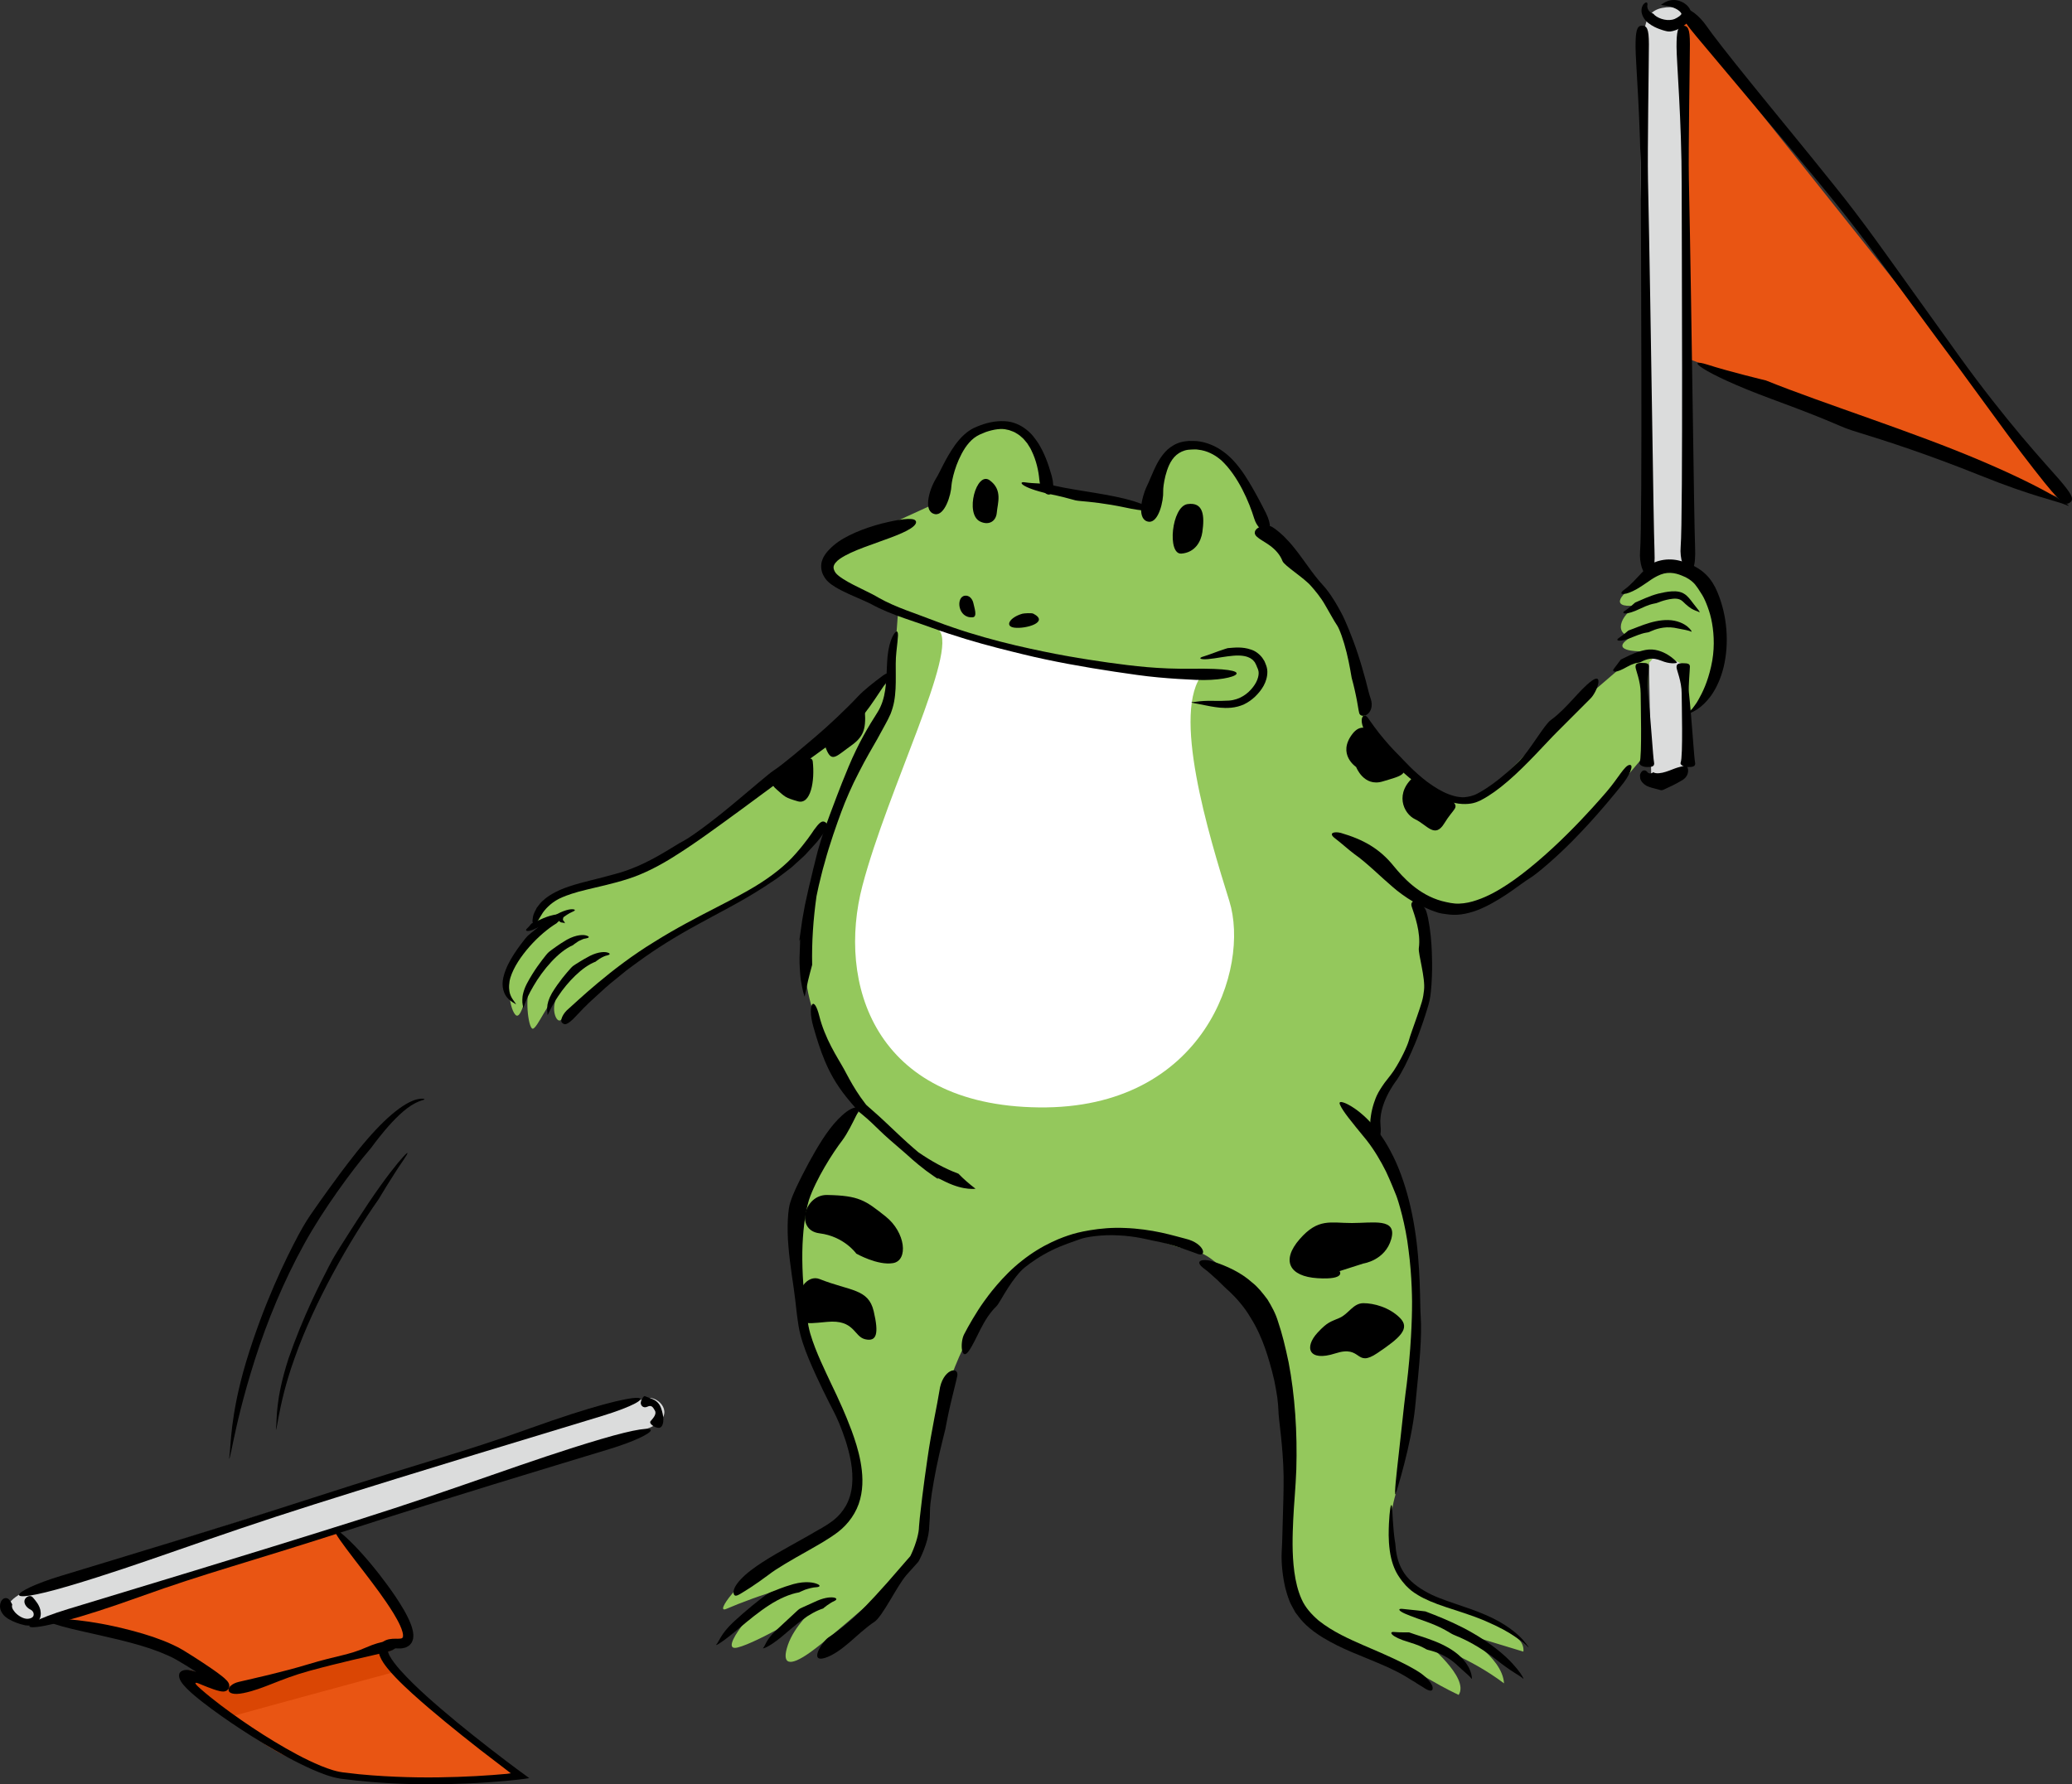 <?xml version="1.0" encoding="utf-8"?>
<!-- Generator: Adobe Illustrator 22.1.0, SVG Export Plug-In . SVG Version: 6.00 Build 0)  -->
<svg version="1.1" id="_x31_1" xmlns="http://www.w3.org/2000/svg" xmlns:xlink="http://www.w3.org/1999/xlink" x="0px" y="0px"
	 viewBox="0 0 720 620.156" style="enable-background:new 0 0 720 620.156;" xml:space="preserve">
<rect x="0" y="0" width="720" height="620.156" fill="#333333" stroke="none"/>
<style type="text/css">
	.st0{fill:#E95513;}
	.st1{fill:#DBDCDC;}
	.st2{fill:#94C85C;}
	.st3{fill:#FFFFFF;}
	.st4{fill:#DA4604;}
</style>
<g>
	<path class="st0" d="M177.557,616.369c0,0-52.81,10.795-84.61-9.568c-5.792-3.704-10.426-6.954-14.128-9.772
		c-11.289-8.659-13.765-13.363-13.697-15.34c0.023-0.932,0.613-1.273,1.136-1.136c1.863,0.523,10.244,3.795,11.016,4.091
		c-1.203-0.909-20.829-15.476-31.323-15.817c-10.834-0.364-29.347-7.181-29.347-7.181l43.498-19.749l53.469-13.454
		c10.744,9.931,25.054,27.384,26.553,35.611c0.658,3.568-0.318,5.954-1.613,7.477c-1.704,2.022-3.952,2.636-3.952,2.636
		s1.112,2.682,3.907,6.591c1.635,2.318,3.884,5.091,6.837,7.999c8.018,7.84,21.624,18.681,26.916,22.158
		C182.736,617.823,177.557,616.369,177.557,616.369z"/>
	<path class="st0" d="M582.696,123.253c1.813,0.549,136.827,51.215,136.827,51.215L584.275,4.733l-9.305,8.158L582.696,123.253z"/>
	<path class="st1" d="M580.879,2.459c-10.127,0-8.492,6.592-10.479,11.53c-1.442,3.585,0.985,136.256,2.424,208.698
		c0.063,3.161,0.124,6.208,0.182,9.124c0.448,22.308,0.763,36.983,0.763,36.983s10.42,5.771,12.496-2.674
		c2.076-8.445-1.859-256.718-1.859-256.718S589.312,2.459,580.879,2.459z"/>
	<path class="st2" d="M326.156,174.467c1.399-5.411,4.786-27.613,20.818-26.381c16.032,1.231,17.057,20.903,17.057,20.903
		l35.684,6.812c0,0,1.23-18.891,11.895-20.738s18.252,7.219,20.918,12.535c2.666,5.316,7.138,15.102,7.138,15.102
		s11.765,14.015,16.669,19.761c4.904,5.745,11.672,16.285,14.338,27.122c2.666,10.837,4.717,26.177,4.717,26.177
		s10.827,10.391,18.457,16.202s12.45,7.26,18.457,5.597c6.007-1.663,25.635-23.802,25.635-23.802l31.905-27.379
		c0,0-11.463,0.046-2.919-5.062c-7.042-1.209-2.894-9.006,3.03-11.058c-10.893,1.641-7.325-3.283-1.623-6.976
		c5.702-3.693,10.452-7.089,17.488-5.312c7.036,1.777,10.845,11.416,11.798,23.346s-9.812,25.902-10.751,26.71
		c-0.939,0.807-1.047-16.428-1.047-16.428s-4.056-2.667-7.409-3.078s-3.106-2.238-3.6-0.734c-0.494,1.504-1.836,2.623-1.836,2.623
		l-1.407,32.033l-5.328,6.302c0,0-18.394,22.104-29.176,30.508c-10.782,8.404-17.899,13.593-26.077,16.056s-18.43-3.888-18.43-3.888
		s3.582,21.519,4.009,28.243s-6.923,28.84-11.288,32.912s-8.886,17.922-7.617,21.874s26.362,23.606,7.282,124.949
		c0,0-8.963,29.203,10.412,35.238c19.375,6.035,29.285,12.739,31.896,14.745c2.611,2.005,2.108,4.675,2.108,4.675l-22.49-6.838
		c0,0,15.24,8.412,15.765,17.86c-12.065-9.097-24.83-13.158-26.229-13.752s14.459,11.652,10.464,17.776
		c-10.258-4.882-12.738-7.698-22.005-11.022c-9.268-3.324-31.211-12.958-35.147-21.869c-3.936-8.911-0.797-57.242-1.588-65.286
		c-0.791-8.044-12.872-40.448-21.585-48.544c-8.712-8.097-9.387-6.933-17.234-8.976s-34.336-15.99-60.675,13.692
		s-27.171,76.12-27.448,84.011c-0.277,7.891-10.819,18.815-10.819,18.815s-20.912,18.674-28.613,24.222
		c-7.701,5.548-10.219,4.206-7.978-2.381c2.24-6.587,8.872-12.579,8.872-12.579s-19.131,11.636-26.339,13.436
		c-7.209,1.801,6.377-15.12,14.14-19.836c-4.713,1.11-13.586,4.478-18.022,6.4c-4.436,1.922,4.656-10.284,14.389-15.831
		c9.733-5.548,17.884-9.986,24.206-15.257c6.321-5.271,8.817-13.592,7.153-18.586c-1.664-4.993-14.571-38.289-18.456-49.924
		c-3.885-11.635-2.353-34.743-2.431-41.339c-0.078-6.596,22.392-33.342,22.392-33.342s-21.891-29.098-19.961-53.99
		c1.93-24.891,7.524-44.703,7.524-44.703l-4.63,4.71c0,0-10.4,15.573-31.341,25.101c-20.941,9.528-42.155,26.231-46.68,30.403
		c-4.526,4.172-8.011,6.22-9.507,7.909s-3.49-2.796-2.041-6.658c-1.818-1.42-6.46,10.306-8.004,9.854
		c-1.544-0.452-2.749-11.455-0.64-15.073c-0.904-1.336-2.862,12.714-5.273,10.276c-2.41-2.438-4.319-15.726,2.369-23.54
		s10.587-9.797,10.587-9.797l-6.198,1.629c0,0,2.131-8.864,11.32-11.577s22.296-4.974,26.665-7.687
		c4.369-2.713,24.255-15.525,24.255-15.525s39.4-33.239,45.48-37.436c6.08-4.196,16.764-13.237,16.764-13.237l1.669-22.439
		c0,0-17.884-7.355-22.282-11.766c-4.399-4.411,4.08-11.688,9.925-14.61S326.156,174.467,326.156,174.467z"/>
	<path class="st3" d="M326.325,219.096c6.667,7.239-17.817,55.178-26.64,88.749s3.754,76.384,61.33,77.057
		s73.442-48.371,66.177-71.688c-7.264-23.317-20.335-66.116-9.119-79.173C391.275,234.04,326.325,219.096,326.325,219.096z"/>
	<path class="st1" d="M12.587,564.132c-9.66-1.429-17.716-6.808,4.008-14.213s204.878-64.202,209.054-64.07
		c4.176,0.132,9.278,6.553,0,10.418C216.371,500.132,12.587,564.132,12.587,564.132z"/>
	<path class="st4" d="M134.559,574.167c0,0,1.112,2.682,3.907,6.591c-17.694,4.772-44.224,11.976-59.647,16.272
		c-11.289-8.659-13.765-13.363-13.697-15.34c7.087,0.409,14.946,4.363,14.946,4.363s52.81-12.749,55.695-14.294
		c0.5-0.273,1.477-0.318,2.748-0.227C136.807,573.553,134.559,574.167,134.559,574.167z"/>
	<path d="M469.93,255.116c-5.374,7.055,1.316,11.474,1.316,11.474s2.635,7.009,9.221,5.016s9.889-2.461,5.317-7.328
		C481.213,259.413,475.199,248.196,469.93,255.116z"/>
	<path d="M491.777,269.561c-7.411,5.932-4.168,13.229,0,15.204c4.167,1.977,6.802,6.796,10.095,1.42
		c3.293-5.373,5.164-5.226,2.964-7.681C502.635,276.053,491.777,269.561,491.777,269.561z"/>
	<path d="M300.331,244.581l-12.936,11.021c0,0-1.827,1.542,0,5.444c1.827,3.902,3.398,1.647,8.485-1.977
		C300.966,255.444,301.001,252.149,300.331,244.581z"/>
	<path d="M282.425,264.67c0.759,6.705-0.673,15.151-5.208,13.835c-4.535-1.316-4.435-1.602-7.169-3.953
		c-2.734-2.348-1.823-3.076,0-4.558C271.871,268.512,281.978,260.724,282.425,264.67z"/>
	<path d="M287.395,415.339c11.139,0.2,13.266,1.855,20.305,7.428c7.039,5.573,7.986,15.322,2.64,16.25
		c-5.346,0.93-12.792-3.3-12.792-3.3s-4.197-5.985-12.762-7.053C276.221,427.596,279.493,415.195,287.395,415.339z"/>
	<path d="M284.786,444.556c10.652,4.226,16.959,3.285,18.816,11.176c1.856,7.894,1.026,10.679-2.967,9.752
		c-3.994-0.93-3.643-6.951-13.239-6.036c-9.596,0.914-8.123,0.937-9.596-5.107C276.326,448.296,280.724,442.945,284.786,444.556z"/>
	<path d="M451.642,430.661c6.447-7.373,10.674-5.573,18.099-5.573s15.807-1.858,13.704,5.573c-2.102,7.428-9.666,8.489-9.666,8.489
		l-8.292,2.654c0,0,2.325,3.067-7.617,2.461C447.929,443.662,445.144,438.089,451.642,430.661z"/>
	<path d="M457.87,463.163c-4.738,5.109-3.237,10.278,6.172,7.228c9.411-3.049,6.774,5.162,14.59-0.104
		c7.815-5.269,11.55-8.518,7.827-12.233c-3.724-3.713-9.107-5.107-12.68-5.107c-3.575,0-5.121,3.715-8.292,5.107
		C462.315,459.448,461.315,459.448,457.87,463.163z"/>
	<path d="M340.55,181.247c-5.386-2.663-1.235-17.657,3.359-14.311c4.593,3.346,2.738,7.978,2.473,11.195
		C346.116,181.35,343.466,182.69,340.55,181.247z"/>
	<path d="M410.532,192.416c-5.036,0.411-3.446-16.395,2.121-17.205c5.567-0.81,5.976,4.044,5.15,9.765
		C417.326,188.273,415.258,192.032,410.532,192.416z"/>
	<path d="M338.006,214.552c-5.18,0.435-5.939-7.02-2.758-7.499c1.59-0.24,2.717,1.167,3.015,2.672
		C338.562,211.229,339.729,214.407,338.006,214.552z"/>
	<path d="M352.479,218.153c-3.473-0.448-1.64-3.584,2.785-4.845c0.516-0.149,3.208-0.322,3.791-0.022
		C364.805,216.243,356.455,218.668,352.479,218.153z"/>
	<path d="M584.011,190.044c0.864-9.991,0.356-111.075,0.356-125.775c0-22.414-1.787-42.978-1.787-48.014
		c0-5.033,0.362-7.321,2.143-7.33c1.785-0.01,2.5,0.902,2.5,6.39c0,5.489-0.56,36.593-0.356,46.665
		c1.071,52.599,1.784,118.94,2.144,127.63c0.356,8.693-1.075,8.686-2.503,8.677C585.081,198.282,583.654,194.158,584.011,190.044z"
		/>
	<path d="M584.011,265.021c0.864-1.904,0.356-21.161,0.356-23.962c0-4.27-1.787-8.189-1.787-9.15c0-0.959,0.362-1.394,2.143-1.394
		c1.785,0,2.5,0.173,2.5,1.218c0,1.048-0.56,6.971-0.356,8.891c1.071,10.02,1.784,22.655,2.144,24.31
		c0.356,1.656-1.075,1.656-2.503,1.656C585.081,266.59,583.654,265.806,584.011,265.021z"/>
	<path d="M569.914,191.506c0.856-10.071,0.262-111.97,0.25-126.787c-0.019-22.596-1.823-43.321-1.828-48.396
		c-0.004-5.074,0.355-7.38,2.137-7.396c1.785-0.014,2.5,0.903,2.505,6.436c0.004,5.534-0.53,36.89-0.317,47.045
		c1.117,53.021,1.887,119.903,2.253,128.663c0.364,8.764-1.067,8.757-2.495,8.749C570.991,199.811,569.561,195.654,569.914,191.506z
		"/>
	<path d="M569.76,265.016c0.865-1.911,0.356-21.225,0.356-24.033c0-4.283-1.787-8.216-1.787-9.177c0-0.963,0.362-1.398,2.144-1.398
		c1.785,0,2.5,0.173,2.5,1.223c0,1.048-0.561,6.991-0.357,8.915c1.073,10.051,1.786,22.723,2.144,24.384
		c0.357,1.66-1.074,1.66-2.502,1.66C570.829,266.59,569.404,265.804,569.76,265.016z"/>
	<path d="M593.085,9.159c1.602,2.388,7.374,9.817,15.415,19.743c8.021,9.941,18.323,22.36,28.52,35.109
		c10.307,12.691,19.738,26.278,27.583,37.185c7.839,10.929,13.919,19.406,16.382,22.838c7.522,10.455,15.198,20.139,21.531,27.666
		c6.333,7.531,11.296,12.902,13.153,15.069c3.68,4.371,5.183,6.464,3.854,7.699c-1.298,1.197-2.578,0.923-6.724-3.893
		c-2.084-2.399-8.642-10.675-15.287-19.68c-6.605-9.029-13.599-18.589-17.021-23.267c-9.073-12.107-18.553-25.143-27.927-37.86
		c-9.253-12.81-19.095-24.657-28.043-35.361c-17.936-21.367-31.812-37.897-35.027-41.726c-6.498-7.654-5.334-8.565-4.212-9.427
		C586.424,2.379,590.419,5.244,593.085,9.159z"/>
	<path d="M613.635,132.235c20.685,8.329,50.886,17.716,75.155,28.088c12.131,5.162,20.352,9.409,25.08,12.147
		c4.734,2.728,6.02,3.875,4.215,3.086c-3.642-1.544-11.629-2.926-29.871-10.268c-18.258-7.341-33.259-12.185-42.066-14.863
		c-8.825-2.672-4.759-2.257-30.685-11.795c-12.957-4.806-20.376-8.463-23.62-10.535c-3.246-2.072-2.332-2.574,1.431-1.379
		C600.783,129.146,613.635,132.235,613.635,132.235z"/>
	<path d="M574.539,268.332l0.021,0.109l0.271,0.126c0.153,0.113,0.468,0.14,0.759,0.18c0.603,0.069,1.359-0.033,2.111-0.186
		c1.525-0.337,3.059-1.003,4.333-1.48c1.31-0.473,2.152-0.624,2.958-0.83c0.729-0.215,1.386-0.393,1.275-0.131
		c-0.138,0.209,0.372,0.81,0.331,1.753c0.03,0.959-0.478,2.317-1.868,3.2c-2.742,1.684-5.042,2.614-6.556,3.36
		c-0.765,0.333-0.998,0.26-1.651,0.038c-0.328-0.115-0.726-0.202-1.38-0.366c-0.653-0.18-1.534-0.331-2.877-0.928
		c-1.437-0.81-2.383-1.991-2.338-3.065c-0.211-0.996,0.319-1.671,0.621-2.002c0.707-0.659,1.515-0.264,1.787,0.107
		c0.231,0.444,0.936,0.726,1.435,0.577C574.274,268.672,574.539,268.332,574.539,268.332z"/>
	<path d="M574.505,4.76c1.162,1.499,4.259,2.609,6.626,2.076c0.306-0.039,0.53-0.183,0.805-0.25l0.914-0.473
		c0.576-0.322,1.018-0.701,1.273-0.989c0.145-0.302,0.14-0.27,0.152-0.393c-0.052-0.164-0.301-0.538-0.682-0.872
		c-0.797-0.687-1.854-1.137-2.714-1.401c-0.878-0.3-1.637-0.417-2.234-0.525c-1.177-0.124-1.722-0.31-1.273-0.446
		c0.435-0.131,0.969-0.699,2.189-1.147c1.181-0.387,3.182-0.737,5.591,0.699c1.131,0.738,2.301,1.863,2.482,3.563
		c0.064,0.816-0.161,1.625-0.519,2.217c-0.331,0.635-0.78,1.033-1.177,1.456c-0.419,0.326-0.828,0.684-1.226,0.942
		c-0.398,0.239-0.777,0.465-1.136,0.679c-0.76,0.425-1.612,0.726-2.258,0.882c-1.342,0.315-1.746,0.174-2.737-0.061
		c-0.489-0.143-1.136-0.303-2.063-0.67c-0.931-0.354-2.172-0.852-3.72-2.027c-1.549-1.183-2.391-2.91-2.399-4.289
		c0.011-0.699,0.129-1.254,0.359-1.671c0.172-0.436,0.427-0.701,0.65-0.883c0.864-0.717,1.194-0.158,1.037,0.629
		c-0.153,0.858,0.269,1.834,0.874,2.289c0.291,0.247,0.58,0.411,0.824,0.51C574.352,4.716,574.505,4.76,574.505,4.76z"/>
	<path d="M349.074,146.387c-3.312-0.176-6.647,0.64-9.604,1.903c-3.308,1.234-5.771,3.892-7.519,6.268
		c-3.51,4.918-5.278,9.515-6.673,11.706c-1.353,2.223-2.46,5.187-2.724,7.616c-0.26,2.428,0.266,4.363,2.298,4.809
		c3.391,0.661,5.637-6.564,5.778-9.998c0.14-1.692,1.291-7.711,4.723-12.998c0.872-1.292,1.903-2.504,3.108-3.445
		c0.615-0.459,1.23-0.848,1.935-1.185c0.728-0.306,1.444-0.607,2.142-0.9c2.834-0.974,5.583-1.346,7.406-0.82
		c0.472,0.04,0.914,0.211,1.354,0.389c0.435,0.183,0.904,0.291,1.319,0.526c0.815,0.504,1.665,0.948,2.352,1.656
		c0.778,0.576,1.327,1.434,1.975,2.151c0.499,0.863,1.111,1.623,1.488,2.542c1.732,3.514,2.47,7.25,2.721,10.079
		c0.247,2.811,1.666,4.886,2.99,5.18c1.241,0.304,2.596-1.476,1.348-6.367c-1.361-4.815-2.671-8.135-4.694-11.436
		c-1.095-1.595-2.237-3.301-4.15-4.744C354.827,147.871,352.254,146.512,349.074,146.387z"/>
	<path d="M363.628,168.111c7.453,2.102,18.403,3.054,27.419,5.28c9.021,2.311,12.049,5.002,10.746,4.504
		c-1.336-0.386-4.286-0.052-10.919-1.528c-6.677-1.415-12.163-1.952-15.381-2.222c-3.223-0.283-1.761-0.566-11.233-2.537
		c-9.467-2.155-10.744-4.394-8.019-3.956C358.974,168.066,363.628,168.111,363.628,168.111z"/>
	<path d="M425.091,156.976c-2.586-1.931-5.924-3.387-9.417-3.685c-0.867-0.011-1.733-0.022-2.594-0.032
		c-0.875,0.072-1.792,0.174-2.663,0.417c-1.79,0.436-3.375,1.445-4.69,2.55c-2.502,2.375-3.775,5.077-4.786,7.244
		c-1.004,2.2-1.667,3.995-2.274,5.191c-2.304,4.846-3.574,12.171,0.511,12.676c3.414,0.402,5.173-7.167,5.022-10.69
		c-0.028-0.895,0.183-2.844,0.777-5.259c0.627-2.356,1.607-5.372,3.835-7.265c1.104-0.925,2.489-1.588,4.034-1.794
		c0.771-0.105,1.582-0.078,2.362-0.124c0.787-0.029,1.539,0.184,2.291,0.261c2.982,0.586,5.337,2.187,6.833,3.468
		c5.919,5.487,9.77,14.657,11.502,20.316c0.874,2.845,2.861,4.56,4.197,4.467c1.307-0.084,2.015-2.066-0.187-6.516
		c-2.239-4.419-3.915-7.5-5.846-10.715c-0.967-1.606-2.021-3.238-3.384-5.001C429.252,160.73,427.59,158.794,425.091,156.976z"/>
	<path d="M353.014,224.334c-7.194-1.704-14.714-3.764-22-6.29c-3.662-1.214-7.194-2.665-10.809-3.979
		c-3.573-1.312-7.043-2.557-10.24-3.984c-1.598-0.712-3.128-1.469-4.564-2.281c-0.67-0.384-1.518-0.886-2.285-1.272
		c-0.765-0.382-1.521-0.759-2.265-1.13c-2.94-1.425-5.666-2.748-7.887-4.172c-1.087-0.697-2.1-1.471-2.597-2.124
		c-0.204-0.249-0.408-0.692-0.552-1.036l-0.135-0.499l-0.029-0.435c0.039-1.014,1.075-2.117,2.133-2.858
		c2.142-1.511,5.276-2.841,8.432-4.039c3.246-1.181,6.47-2.352,9.305-3.382c2.863-1.074,5.331-2.134,6.93-3.182
		c1.615-1.049,2.278-2.083,1.633-2.773c-0.944-1.079-5.794-0.424-11.774,1.093c-5.91,1.539-12.767,4.207-16.608,7.557
		c-0.475,0.424-1.108,0.957-1.829,1.742c-0.697,0.803-1.577,1.782-2.141,3.376c-0.621,1.556-0.486,3.773,0.435,5.393
		c0.247,0.399,0.42,0.799,0.756,1.203c0.323,0.426,0.665,0.788,1.015,1.083c0.7,0.639,1.43,1.119,2.183,1.605
		c3.007,1.829,6.448,3.218,10.005,4.791c0.882,0.393,1.782,0.795,2.61,1.227c0.862,0.455,1.829,0.97,2.77,1.416
		c1.907,0.905,3.887,1.716,5.899,2.47c4.028,1.505,8.164,2.794,12.167,4.268c4.05,1.469,8.086,2.792,11.95,3.966
		c7.731,2.344,14.773,4.05,19.843,5.289c10.15,2.494,21.387,4.487,31.95,6.079c5.27,0.786,10.399,1.556,15.198,1.982
		c4.785,0.451,9.19,0.686,12.997,0.863c7.625,0.34,13.322-0.897,14.112-1.991c0.795-1.145-3.332-2.035-15.26-1.882
		c-11.935,0.149-20.292-0.914-29.268-2.144C376.161,229.004,366.71,227.514,353.014,224.334z"/>
	<path d="M445.666,195.035c-0.874-2.326-2.59-4.084-4.32-5.36c-1.747-1.303-3.414-2.048-4.617-3.158
		c-1.224-1.067-0.782-2.37,0.611-3.157c1.365-0.843,3.752-0.918,4.843-0.131c1.148,0.699,2.548,1.872,3.94,3.179
		c1.341,1.336,2.678,2.816,3.713,4.148c0.549,0.655,1.8,2.308,3.325,4.419c1.526,2.104,3.314,4.661,5.211,6.904
		c0.504,0.566,1.006,1.132,1.502,1.691c0.577,0.67,1.169,1.336,1.617,1.993c0.995,1.305,1.765,2.572,2.48,3.7
		c1.359,2.268,2.249,4.026,2.591,4.658c0.661,1.278,3.226,7.051,5.259,13.296c1.044,3.116,1.952,6.356,2.715,9.137
		c0.733,2.792,1.267,5.147,1.751,6.432c0.907,2.617,0.02,4.627-1.133,5.468c-1.136,0.854-2.517,0.688-2.838-0.399
		c-0.295-1.094-0.626-3.833-1.221-6.467c-0.543-2.63-1.216-5.14-1.402-5.792c-0.141-0.657-0.721-4.616-1.748-8.764
		c-1.017-4.143-2.508-8.436-3.499-9.747c-0.928-1.343-2.368-4.084-3.972-6.793c-1.554-2.756-3.621-5.155-4.87-6.58
		C453.19,200.885,446.323,196.642,445.666,195.035z"/>
	<path d="M282.635,356.876c1.243,4.345,2.369,7.967,3.973,11.827c1.621,3.837,3.751,7.958,7.565,12.701
		c0.942,1.192,1.843,2.202,2.625,3.129c0.404,0.455,0.786,0.883,1.148,1.289c0.182,0.189,0.319,0.402,0.637,0.692
		c0.217,0.178,0.428,0.348,0.633,0.515c1.482,1.198,2.612,2.219,3.624,3.163c2.024,1.893,3.546,3.513,6.351,5.963
		c2.828,2.446,3.957,3.422,5.372,4.647c1.436,1.221,3.001,2.852,7.265,6.108c4.355,3.165,4.464,3.056,4.141,2.816
		c-0.271-0.306-0.915-0.737,2.528,1.001c3.476,1.693,6.177,2.264,7.921,2.428c1.757,0.153,2.569,0.013,2.569,0.013
		c-2.152-1.656-4.146-3.358-5.933-5.224c-4.912-1.827-9.568-4.443-13.983-7.492c0,0-2.803-2.35-6.026-5.364
		c-3.225-3.007-6.951-6.625-9.22-8.571c-0.561-0.495-1.157-1.019-1.777-1.565c-0.308-0.277-0.622-0.559-0.941-0.846
		c-0.229-0.206-0.1-0.093-0.201-0.217l-0.375-0.493c-1.029-1.334-2.037-2.767-2.944-4.21c-1.84-2.865-3.302-5.728-4.32-7.606
		c-1.017-1.875-2.763-4.596-4.427-7.83c-1.676-3.218-3.226-6.96-4.115-10.513c-0.878-3.542-1.849-4.851-2.476-4.157
		C281.657,349.767,281.409,352.51,282.635,356.876z"/>
	<path d="M308.236,230.706c-0.24,6.625-0.394,12.117-3.23,16.738c-3.233,5.056-6.733,10.906-10.161,19.106
		c-3.431,8.218-5.056,12.932-6.561,16.818c-0.713,1.955-1.355,3.717-2.057,5.644c-0.621,1.951-1.325,4.064-2.06,6.744
		c-1.407,5.38-1.861,7.557-2.513,10.264c-0.356,1.347-0.699,2.839-1.155,4.951c-0.232,1.059-0.499,2.268-0.811,3.693
		c-0.258,1.436-0.555,3.089-0.902,5.016c-1.158,7.756-1.084,7.783-0.965,7.222c0.185-0.548,0.311-1.662,0.085,3.937
		c-0.169,2.796-0.029,5.187,0.115,7.179c0.113,1.993,0.402,3.593,0.656,4.838c0.502,2.492,0.931,3.566,0.931,3.566l1.182-5.59
		c0.418-1.842,0.954-3.669,1.425-5.471c-0.166-7.958,0.385-15.961,1.515-23.897c0,0,0.284-1.336,0.739-3.473
		c0.558-2.117,1.158-5.06,2.106-8.198c1.689-6.329,4.258-13.522,5.768-17.604c1.51-4.083,3.667-9.095,6.068-13.664
		c2.32-4.612,4.812-8.808,6.42-11.625c0.781-1.427,1.757-3.211,2.866-5.238c0.272-0.51,0.551-1.039,0.838-1.578
		c0.302-0.639,0.612-1.292,0.927-1.957c0.523-1.358,0.968-2.787,1.234-4.263c1.098-5.934,0.175-12.006,0.793-17.348
		c0.292-2.659,0.505-4.501,0.55-5.635c0.028-1.136-0.228-1.593-0.693-1.303c-0.445,0.293-1.199,1.327-1.836,3.205
		C308.868,224.652,308.365,227.359,308.236,230.706z"/>
	<path d="M307.703,237.519c-5.264,7.752-8.562,13.678-16.485,19.186c-10.063,7.033-30.922,22.883-45.161,33.01
		c-3.545,2.552-7.87,5.528-12.572,8.451c-4.696,2.903-9.963,5.639-15.234,7.313c-5.254,1.693-10.305,2.723-14.349,3.72
		c-4.064,0.952-7.068,2.02-8.606,2.699c-3.122,1.329-5.353,3.462-6.663,5.317c-1.258,1.924-1.857,3.449-2.745,3.808
		c-0.872,0.375-1.028-0.668-0.656-2.514c0.186-0.914,0.731-1.922,1.3-3.007c0.736-0.965,1.508-2.064,2.53-2.801
		c0.878-0.897,4.09-3.12,8.7-4.596c4.586-1.558,10.363-2.708,15.938-4.314c11.231-2.883,20.846-10.122,23.818-11.512
		c2.867-1.542,10.058-6.862,16.69-12.388c6.652-5.499,12.906-10.968,14.553-12.042c3.324-2.108,10.72-8.518,14.709-11.882
		c3.997-3.358,10.673-9.612,14.7-13.944c1.961-2.099,5.411-4.831,8.459-7.08C309.851,232.563,309.142,235.404,307.703,237.519z"/>
	<path d="M184.697,320.987c1.199-0.486,2.582-1.205,4.096-1.833c0.756-0.313,1.54-0.615,2.341-0.843
		c0.398-0.118,0.801-0.217,1.2-0.3l0.598-0.111l0.953-0.124c0.679-0.073,1.508-0.164,1.966-0.138
		c-0.067,0.584-0.13,1.13-0.189,1.638c-0.023,0.306-0.016,0.335-0.048,0.317l-0.045,0.064c0.023,0.16,0.383,0.459,0.505,0.684
		c0.284,0.475,0.192,0.672,0.064,0.528c-0.142-0.144-0.445-0.186-0.878-0.217c-0.205-0.02-0.56-0.075-0.855-0.45
		c-0.232-0.315-0.247-0.315-0.302-0.468l-0.398,0.064l-0.472,0.1c-0.246,0.064-0.485,0.129-0.716,0.189
		c-0.46,0.138-0.881,0.293-1.263,0.448c-0.763,0.326-1.366,0.655-1.792,0.941c-0.842,0.595-0.628-0.055-3.383,1.267
		c-2.714,1.392-3.759,0.788-3.09,0.146C183.656,322.263,184.697,320.987,184.697,320.987z"/>
	<path d="M193.377,320.923c-3.025,1.835-6.353,4.676-9.302,8.001c-2.924,3.318-5.576,7.175-6.722,10.903
		c-1.171,3.746-0.07,6.263,0.884,7.621c0.976,1.347,1.355,1.866,0.825,1.48c-0.487-0.406-1.481-0.71-2.642-1.993
		c-1.175-1.192-2.341-3.853-1.5-7.273c0.815-3.367,2.381-5.99,3.746-8.138c1.391-2.146,2.692-3.806,3.646-5.04
		c0.975-1.216,1.344-1.482,2.289-2.255c0.981-0.732,2.438-2.084,6.204-4.796c3.809-2.674,6.671-3.442,8.015-3.413
		c1.356,0.053,1.138,0.504-0.007,0.945c-1.162,0.488-2.57,1.447-3.625,2.332C194.126,320.173,193.377,320.923,193.377,320.923z"/>
	<path d="M199.121,328.502c-5.081,2.164-10.485,8.598-13.745,14.217c-3.343,5.617-3.46,8.433-3.627,7.441
		c0.05-0.499-0.311-1.283-0.242-2.637c-0.016-1.356,0.367-3.258,1.573-5.63c2.485-4.692,5.131-8.012,6.691-9.978
		c0.789-0.977,1.123-1.158,1.9-1.758c0.836-0.537,2.032-1.611,5.305-3.538c3.366-1.86,5.95-1.815,6.96-1.392
		c1.035,0.333,0.762,0.739-0.205,0.912c-0.491,0.078-1.049,0.18-1.585,0.466c-0.537,0.255-1.075,0.442-1.513,0.786
		c-0.434,0.302-0.82,0.568-1.096,0.761C199.268,328.34,199.121,328.502,199.121,328.502z"/>
	<path d="M206.964,334.248c-4.623,1.727-9.765,7.117-12.95,11.924c-3.212,4.792-3.707,7.279-3.78,6.376
		c0.099-0.442-0.204-1.174-0.083-2.377c0.021-1.225,0.454-2.905,1.634-4.982c2.473-4.068,4.992-6.92,6.487-8.606
		c0.75-0.843,1.064-0.981,1.799-1.467c0.78-0.431,1.924-1.301,4.924-2.883c3.071-1.525,5.331-1.469,6.25-1.11
		c0.934,0.3,0.719,0.715-0.143,0.917c-0.879,0.144-1.966,0.708-2.769,1.21c-0.392,0.275-0.739,0.517-0.989,0.692
		C207.099,334.103,206.964,334.248,206.964,334.248z"/>
	<path d="M197.601,350.588c2.327-1.993,14.723-14.077,29.75-23.212c7.418-4.669,15.279-8.74,21.67-12.024
		c6.411-3.26,11.234-5.972,13.143-7.139c5.853-3.507,10.996-7.594,14.346-11.516c3.423-3.846,5.539-7.024,6.367-8.274
		c1.755-2.421,2.772-3.376,3.852-2.674c1.081,0.706,1.181,1.454-0.829,4.228c-0.535,0.666-1.515,2.25-3.198,3.97
		c-0.807,0.885-1.705,1.871-2.657,2.916c-0.967,1.028-2.129,1.973-3.231,3.007l-1.685,1.531c-0.601,0.462-1.201,0.925-1.795,1.383
		c-1.198,0.897-2.335,1.822-3.455,2.608c-2.302,1.478-4.231,2.874-5.573,3.662c-6.86,4.396-14.602,8.258-21.966,12.333
		c-7.4,4.021-14.387,8.373-20.34,12.726c-1.482,1.094-2.952,2.117-4.316,3.176c-1.339,1.09-2.63,2.142-3.864,3.147
		c-2.51,1.953-4.607,3.946-6.46,5.637c-3.767,3.318-6.107,5.952-7.024,6.898c-3.574,3.882-4.319,3.163-5.065,2.446
		C194.524,354.705,195.601,352.197,197.601,350.588z"/>
	<path d="M574.361,195.692c1.817-0.817,4.057-1.338,6.294-1.234c2.266,0.064,4.338,0.755,6.374,1.531
		c2.005,0.83,4.09,2.015,5.83,3.757c1.76,1.722,3.018,3.895,3.908,6.012c3.483,8.28,4.135,17.868,2.192,26.028
		c-0.985,4.101-2.585,7.424-4.299,9.889c-1.793,2.435-3.578,4.05-5.07,4.976c-3.001,1.809-4.115,1.775-3.117,1.141
		c0.481-0.355,1.049-0.863,1.684-1.593c0.562-0.817,1.343-1.693,2.024-2.992c1.43-2.512,3.172-6.054,4.411-11.569
		c1.277-5.517,1.078-10.781,0.332-15.022c-0.369-2.153-0.912-3.975-1.529-5.653c-0.614-1.684-1.239-3.065-1.858-4.104
		c-1.273-2.024-1.546-2.479-2.638-3.859c-0.588-0.639-1.427-1.474-3.143-2.366c-1.722-0.761-4.349-2.04-7.547-1.298
		c-3.173,0.814-5.687,3.123-7.882,4.452c-2.17,1.44-3.976,2.21-5.143,2.508c-2.391,0.528-2.245-0.331-0.382-1.638
		c1.882-1.374,3.907-3.682,5.752-5.635c0.924-0.968,1.829-1.835,2.573-2.415C573.829,196,574.361,195.692,574.361,195.692z"/>
	<path d="M568.2,209.427c2.231-0.917,4.898-2.279,8.009-3.094c1.562-0.373,3.047-0.688,4.726-0.799
		c0.823-0.055,1.715-0.027,2.636,0.171c0.937,0.2,1.867,0.732,2.509,1.309c1.259,1.187,1.791,2.111,2.411,2.858
		c0.589,0.748,1.059,1.347,1.417,1.804c0.734,0.897,0.882,1.334,0.538,1.085c-0.338-0.251-1.02-0.368-2.019-0.861
		c-0.993-0.435-2.319-1.505-3.684-2.861c-1.289-1.232-3.036-1.034-4.568-0.781c-1.512,0.28-2.807,0.688-3.64,1.028
		c-0.857,0.366-1.122,0.384-1.852,0.526c-0.728,0.153-1.921,0.411-4.564,1.667c-5.326,2.603-6.99,1.749-5.519,0.841
		C566.022,211.398,568.2,209.427,568.2,209.427z"/>
	<path d="M565.849,219.157c2.102-0.739,4.568-1.853,7.334-2.665c2.741-0.806,5.867-1.316,8.699-0.739
		c2.832,0.586,4.484,1.893,5.244,2.741c0.781,0.863,0.876,1.245,0.551,1.034c-0.711-0.36-2.417-0.686-5.914-1.343
		c-3.623-0.555-6.571,0.544-8.137,1.236c-1.579,0.823-1.045-0.12-6.018,1.902c-4.964,2.135-6.47,1.338-5.14,0.468
		C563.777,220.93,565.849,219.157,565.849,219.157z"/>
	<path d="M563.218,229.248c1.862-0.908,4.057-2.091,6.629-2.87c1.336-0.362,2.541-0.706,4.212-0.635
		c1.534,0.093,2.851,0.528,3.988,1.036c2.257,1.056,3.443,2.197,4.104,2.803c0.302,0.297,0.504,0.502,0.506,0.601l0.039,0.204
		c-0.469,0.144-2.488,0.482-5.483-0.775c-1.519-0.599-2.952-0.826-3.971-0.635c-1.142,0.191-2.098,0.601-2.745,0.957
		c-0.653,0.364-0.871,0.351-1.46,0.439c-0.581,0.095-1.569,0.255-3.582,1.363c-1.991,1.127-3.302,1.658-4.098,1.691
		c-0.787,0.044-1.018-0.399-0.561-0.961C561.672,231.303,563.218,229.248,563.218,229.248z"/>
	<path d="M538.928,250.247c5.726-4.197,9.868-10.451,14.14-13.584c4.266-3.125,1.953,3.773-0.346,6.074
		c-2.301,2.306-6.445,6.454-9.668,9.681c-0.795,0.817-2.827,2.765-5.289,5.411c-2.495,2.639-5.555,5.932-8.788,9.081
		c-3.217,3.158-6.637,6.159-9.676,8.307c-1.519,1.072-2.915,1.96-4.099,2.579c-0.294,0.16-0.568,0.309-0.822,0.446
		c-0.304,0.131-0.583,0.251-0.836,0.36c-0.502,0.231-0.919,0.337-1.209,0.415c-1.111,0.377-4.471,0.883-8.214-0.302
		c-3.761-1.085-7.841-3.411-11.583-6.201c-7.55-5.562-13.752-12.99-16.266-15.735c-2.57-2.723-3.276-5.42-3.06-6.849
		c0.219-1.445,1.223-1.689,2.132-0.413c0.914,1.292,3.168,4.572,5.677,7.492c2.461,2.952,5.09,5.548,5.77,6.223
		c0.681,0.666,4.401,4.929,9.177,8.527c2.389,1.771,5.024,3.396,7.468,4.301c2.429,0.948,4.613,1.165,5.722,0.999
		c1.111-0.127,2.729-0.388,4.379-1.314c1.704-0.885,3.539-2.108,5.339-3.418c3.602-2.623,6.952-5.737,8.814-7.555
		C531.438,261.159,536.689,251.738,538.928,250.247z"/>
	<path d="M465.907,289.489c7.74,2.273,13.421,5.364,18.39,11.529c3.198,3.899,8.615,9.927,16.705,12.151
		c2.009,0.497,4.101,1.001,6.089,0.899c2.041-0.071,4.132-0.526,6.116-1.227c3.998-1.338,7.611-3.455,10.676-5.473
		c6.17-4.041,14.067-10.839,20.635-17.388c6.605-6.523,11.967-12.706,13.897-14.96c3.884-4.519,6.158-9.055,7.859-9.157
		c1.739-0.12-0.254,4.041-2.778,7.086c-1.233,1.538-7.474,9.35-14.554,16.725c-7.002,7.446-15.033,14.243-17.521,15.673
		c-2.457,1.454-8.417,6.503-15.466,9.876c-3.49,1.698-7.402,2.827-10.856,2.736c-1.688-0.033-2.97-0.313-4.089-0.444
		c-1.086-0.193-1.87-0.486-2.297-0.639c-0.424-0.171-0.931-0.353-1.502-0.546c-0.555-0.242-1.167-0.51-1.822-0.797
		c-1.345-0.497-2.731-1.314-4.198-2.053c-2.818-1.664-5.541-3.682-7.267-5.224c-3.568-2.985-9.204-8.591-13.207-11.341
		c-1.918-1.411-4.484-3.766-6.839-5.559C461.386,289.46,463.735,288.932,465.907,289.489z"/>
	<path d="M493.027,329.6c0.766-5.533-1.473-11.458-2.443-14.406c-0.231-0.686-0.183-0.99-0.014-1.416
		c0.159-0.368,0.668-0.681,1.442-0.524c1.616,0.297,3.292,2.279,3.658,3.64c0.863,2.772,1.514,7.621,1.736,11.381
		c0.129,1.902,0.563,9.217-0.213,16.625c-0.112,0.939-0.226,1.869-0.436,2.852c-0.236,1.074-0.486,1.826-0.735,2.688
		c-0.495,1.664-1.009,3.211-1.47,4.592c-0.929,2.754-1.708,4.809-1.983,5.562c-0.287,0.746-1.086,2.759-2.271,5.408
		c-1.21,2.652-2.68,5.939-4.85,9.235c-2.193,2.956-3.824,5.968-4.777,8.851c-0.956,2.838-1.128,5.302-0.984,6.591
		c0.277,2.594,0.027,4.079-0.435,5.111c-0.213,0.482-0.48,0.961-0.838,1.107c-0.324,0.158-0.909-0.062-1.259-0.75
		c-0.857-1.363-1.323-4.973-0.782-8.274c0.457-3.32,1.674-6.278,2.017-7.022c0.153-0.384,0.809-1.642,1.875-3.249
		c1.031-1.649,2.711-3.447,4.002-5.382c2.65-4.017,4.782-8.751,5.277-10.517c0.479-1.789,1.728-5.102,2.902-8.518
		c0.591-1.704,1.175-3.431,1.641-4.993c0.459-1.538,0.624-2.981,0.741-4.019C495.351,339.931,492.804,331.616,493.027,329.6z"/>
	<path d="M128.943,398.987c-3.829,4.459-7.781,9.638-11.745,15.264c-3.977,5.639-7.933,11.676-11.484,18.114
		c-7.13,12.868-12.949,27.036-17.156,40.236c-4.206,13.207-6.306,22.717-7.49,28.334c-1.122,5.628-1.61,7.344-1.35,5.264
		c0.26-2.079,0.35-5.233,0.966-10.457c0.678-5.206,1.876-12.51,4.893-22.601c6.147-20.154,13.59-35.369,18.222-44.069
		c2.383-4.328,3.181-5.502,5.4-8.684c1.089-1.611,2.576-3.66,4.847-6.835c2.288-3.158,5.354-7.432,9.945-13.209
		c4.611-5.761,8.692-10.073,12.204-13.054c3.506-2.981,6.462-4.614,8.521-5.14c2.071-0.533,2.973-0.162,2.759-0.022
		c-0.186,0.233-1.376,0.322-3.184,1.285c-3.656,1.855-7.542,5.917-10.433,9.321C130.961,396.169,128.943,398.987,128.943,398.987z"
		/>
	<path d="M131.517,416.89c-10.013,14.201-22.252,35.669-29.047,54.877c-3.466,9.574-4.853,16.583-5.665,20.704
		c-0.705,4.148-1.066,5.42-0.897,3.89c0.437-2.989-0.406-9.463,4.376-24.259c5.067-14.63,10.764-25.653,14.06-32.06
		c1.66-3.209,2.261-4.055,3.738-6.471c1.541-2.377,3.935-6.347,9.909-15.344c6.022-8.968,10.105-13.948,12.097-16.143
		c1.996-2.193,1.951-1.58,0.211,0.957c-1.755,2.526-3.962,5.988-5.726,8.813C132.847,414.7,131.517,416.89,131.517,416.89z"/>
	<path d="M274.651,417.796c1.121-3.458,2.706-6.438,4.162-9.39c1.49-2.943,3.032-5.79,4.619-8.509
		c3.173-5.415,6.563-10.36,10.77-13.522c2.184-1.551,3.663-1.687,3.986-1.272c0.388,0.439-0.055,1.438-0.649,2.623
		c-1.203,2.423-3.078,6.256-4.79,8.547c-1.729,2.259-4.013,5.604-6.184,9.348c-2.175,3.72-4.271,7.907-5.472,11.472
		c-0.25,0.799-0.679,2.43-1.073,4.687c-0.421,2.224-0.775,5.033-0.999,8.231c-0.465,6.4-0.22,14.377,0.684,22.277
		c0.501,3.941,0.921,7.985,1.868,11.263c1.01,3.444,2.371,6.718,3.652,9.623c2.606,5.808,4.802,10.231,5.545,11.86
		c0.736,1.638,2.846,6.012,5.167,12.222c1.128,3.116,2.336,6.687,3.079,10.717c0.738,4.004,1.079,8.551-0.121,13.112
		c-1.153,4.572-4.13,8.669-7.673,11.381c-3.5,2.637-6.949,4.496-10.095,6.312c-6.311,3.526-11.365,6.489-13.869,8.44
		c-5.119,3.837-8.273,5.71-9.899,6.7c-0.857,0.484-1.522,0.885-2.019,0.606c-0.465-0.237-0.738-1.451,0.113-2.994
		c0.807-1.538,2.744-3.642,5.309-5.608c2.558-1.988,5.699-3.955,8.803-5.772c6.239-3.593,12.195-6.807,13.666-7.745
		c0.697-0.479,3.537-1.767,6.565-4.155c1.515-1.216,2.997-2.867,4.159-4.922c1.16-2.055,1.898-4.55,2.139-7.182
		c0.515-5.302-0.818-10.89-2.256-15.409c-1.477-4.541-3.084-8.145-4.056-9.98c-1.908-3.695-5.555-10.83-8.731-18.403
		c-1.558-3.791-2.944-7.734-3.552-11.441c-0.577-3.669-0.922-6.92-1.18-9.288c-0.527-4.729-1.832-11.8-2.35-18.489
		C273.387,426.469,273.791,420.173,274.651,417.796z"/>
	<path d="M277.673,553.46c-3.197,0.542-6.915,2.184-10.42,4.463c-3.524,2.268-6.896,5.062-9.969,7.621
		c-6.086,5.184-9.096,6.918-8.31,5.968c0.851-0.87,1.475-3.653,6.027-7.881c4.556-4.19,8.491-7.279,10.867-9.077
		c1.213-0.863,1.605-1.039,2.703-1.456c1.122-0.368,2.807-1.274,7.134-2.519c4.39-1.185,7.223-0.513,8.352-0.002
		c1.164,0.513,0.855,0.985-0.339,1.087c-1.206,0.027-2.768,0.479-3.974,0.872C278.543,553.029,277.673,553.46,277.673,553.46z"/>
	<path d="M286.033,559.057c-2.286,0.726-4.847,2.146-7.271,3.961c-2.442,1.795-4.798,3.915-7.055,5.784
		c-4.504,3.764-7.111,4.543-6.474,3.904c0.652-0.613,0.982-2.81,4.261-5.87c3.326-3.089,5.988-5.559,7.562-7.02
		c0.807-0.737,1.124-0.832,1.902-1.185c0.81-0.306,2.035-0.965,5.009-2.264c3.001-1.276,5.019-1.283,5.95-1.07
		c0.943,0.222,0.889,0.743,0.083,1.119c-0.818,0.355-1.837,1.012-2.623,1.573C286.59,558.566,286.033,559.057,286.033,559.057z"/>
	<path d="M346.177,454.092c-4.71,4.574-6.687,11.338-9.422,15.32c-2.775,4.081-3.221-2.819-1.73-5.655
		c1.425-2.785,4.236-7.69,6.811-11.274c1.259-1.775,6.37-8.915,13.266-14.286c3.392-2.716,7.14-4.962,10.305-6.443
		c3.154-1.516,5.675-2.304,6.587-2.594c1.78-0.65,10.105-2.783,18.918-2.35c4.389,0.142,8.831,0.792,12.559,1.587
		c3.731,0.801,6.747,1.733,8.453,2.135c3.428,0.81,5.313,2.51,5.911,3.748c0.612,1.234,0.002,2.066-1.448,1.616
		c-1.436-0.495-4.939-1.869-8.389-2.907c-3.44-1.079-6.84-1.689-7.72-1.862c-0.871-0.18-5.994-1.529-11.623-1.744
		c-5.615-0.344-11.598,0.55-13.581,1.4c-2.007,0.741-5.945,1.949-9.687,3.835c-3.772,1.82-7.297,4.277-9.186,5.821
		c-1.941,1.502-4.187,4.494-5.987,7.304C348.387,450.55,347.051,453.256,346.177,454.092z"/>
	<path d="M303.947,563.624c-3.206,2.139-5.988,4.831-8.801,7.242c-2.8,2.404-5.682,4.49-8.501,5.382
		c-2.838,0.857-3.041-0.588-2.324-2.357c0.747-1.753,2.294-3.917,3.641-4.831c2.759-1.751,7.427-5.475,10.768-8.797
		c1.75-1.562,8.107-8.316,14.203-15.504c0.774-0.89,1.547-1.778,2.31-2.654l1.061-1.214l0.012-0.013l0.071-0.142l0.329-0.692
		c0.853-1.855,1.512-3.726,1.958-5.369c0.456-1.689,0.657-2.965,0.673-4.119c0.125-1.376,0.217-2.395,0.266-2.936
		c0.214-2.06,1.259-11.165,2.678-20.724c1.346-9.57,3.56-19.49,4.13-23.365c0.489-3.908,2.294-6.161,3.789-6.922
		c1.495-0.772,2.727-0.124,2.446,1.571c-0.323,1.687-1.431,5.786-2.339,9.765c-0.921,3.975-1.645,7.832-1.832,8.837
		c-0.193,1.003-1.785,6.793-3.046,13.054c-1.272,6.254-2.322,12.916-2.28,15.344c0.021,1.216-0.077,2.981-0.243,5.033
		c0,2.033-0.49,4.51-1.262,6.756c-0.379,1.141-0.818,2.266-1.294,3.342c-0.236,0.539-0.486,1.063-0.741,1.574
		c-0.214,0.484-0.568,1.107-0.971,1.458c-1.431,1.598-2.697,3.009-3.618,4.035c-1.808,2.086-3.883,5.755-5.894,9.097
		C307.137,559.814,305.164,562.834,303.947,563.624z"/>
	<path d="M468.47,383.905c2.964,1.558,5.755,4.006,8.184,6.609c2.335,2.688,4.303,5.535,5.7,8.047
		c0.692,1.254,2.741,4.843,4.566,9.947c1.884,5.078,3.585,11.607,4.633,18.26c2.187,13.325,1.823,26.951,2.115,30.573
		c0.479,7.279-0.326,15.719-1.95,31.987c-0.599,5.877-2.19,13.445-3.762,19.483c-1.555,6.043-3.007,10.584-3.007,10.584
		c-0.526,0.075,0.26-6.531,1.119-14.215c0.904-7.679,1.748-16.447,2.306-20.66c0.593-4.208,1.233-10.131,1.645-15.677
		c0.421-5.544,0.597-10.71,0.634-13.389c0.092-2.674,0.014-11.942-1.187-20.879c-1.021-8.979-3.611-17.388-4.319-19.122
		c-0.719-1.747-1.88-4.763-3.528-8.267c-1.728-3.46-3.988-7.377-6.733-10.883c-5.603-6.824-8.204-10.005-9.214-12.259
		c-0.523-1.087,0.146-1.143,0.983-0.903C467.486,383.379,468.47,383.905,468.47,383.905z"/>
	<path d="M421.047,438.318c5.366,1.687,10.206,3.993,14.07,7.45c2.082,1.633,3.656,3.693,5.323,5.895
		c1.409,2.317,2.841,4.845,3.713,7.832c1.295,3.744,2.504,8.615,3.641,14.09c1.061,5.497,1.836,11.64,2.29,17.972
		c0.453,6.334,0.557,12.856,0.375,19.128c-0.224,6.312-0.842,12.251-1.076,17.541c-0.233,5.271-0.487,11.627,0.389,18.121
		c0.449,3.229,1.181,6.52,2.52,9.479c1.28,2.936,3.514,5.346,5.9,7.41c4.999,3.975,10.729,6.465,15.369,8.509
		c4.684,1.995,8.367,3.62,10.309,4.538c3.886,1.833,7.524,3.624,10.157,5.515c2.603,1.962,4.005,4.026,3.812,5.178
		c-0.195,1.147-1.62,0.626-3.246-0.49c-0.84-0.548-1.935-1.121-2.935-1.862c-1.156-0.606-2.239-1.385-3.399-2.051
		c-1.131-0.699-4.686-2.645-9.911-4.78c-5.172-2.244-11.997-4.576-18.537-8.555c-3.241-1.973-6.459-4.416-8.786-7.637l-0.893-1.161
		l-0.705-1.289c-0.434-0.854-0.979-1.7-1.278-2.539c-0.679-1.673-1.159-3.311-1.56-4.874c-1.412-6.265-1.32-11.125-1.177-13.165
		c0.151-2.051,0.215-5.85,0.347-10.446c0.121-4.596,0.337-9.982,0.28-15.158c-0.152-10.362-1.813-20.222-1.786-22.557
		c-0.027-1.172-0.173-2.772-0.392-4.612c-0.243-1.833-0.657-3.884-1.057-5.983c-0.952-4.163-2.208-8.438-3.246-11.334
		c-1.025-2.896-2.662-6.824-4.941-10.426c-2.135-3.704-5.014-6.929-7.402-9.177c-1.221-1.03-2.613-2.452-4.117-3.926
		c-1.588-1.367-3.156-2.981-4.862-4.15C414.778,438.105,417.987,437.445,421.047,438.318z"/>
	<path d="M489.615,567.353c2.549,0.928,5.716,1.802,8.947,3.089c3.215,1.278,6.527,3.034,8.998,5.413
		c2.468,2.404,3.407,4.743,3.721,6.094c0.308,1.383,0.181,1.846-0.038,1.429c-0.518-0.834-2.215-2.084-5.416-5.102
		c-3.386-2.994-7.003-4.159-9.058-4.683c-2.134-0.431-0.929-0.888-7.177-2.83c-6.312-1.833-7.124-3.726-5.201-3.535
		C486.293,567.419,489.615,567.353,489.615,567.353z"/>
	<path d="M495.313,560.076c3.859,1.469,8.482,3.302,13.07,5.661c4.576,2.37,9.103,5.258,12.833,8.362
		c3.734,3.103,5.89,5.77,7.057,7.401c1.148,1.658,1.331,2.299,0.825,1.798c-1.048-0.988-3.855-2.188-9.32-6.587
		c-5.554-4.348-10.637-6.873-13.664-8.092c-1.533-0.586-1.888-0.908-3.001-1.545c-1.112-0.633-2.911-1.771-7.521-3.444
		c-4.614-1.64-7.372-2.634-8.589-3.404c-1.218-0.755-0.896-1.183,0.539-1.005C490.411,559.472,495.313,560.076,495.313,560.076z"/>
	<path d="M484.857,536.504c0.201,2.992,0.733,6.294,2.442,9.212c1.613,2.974,4.46,5.351,7.675,7.222
		c3.186,1.913,6.871,3.151,10.522,4.41c3.657,1.245,7.322,2.457,10.716,3.937c6.839,2.907,10.946,6.418,12.979,8.673
		c2,2.332,2.406,3.165,1.667,2.361c-0.379-0.397-0.893-0.857-1.563-1.44c-0.703-0.546-1.586-1.196-2.7-1.962
		c-2.241-1.531-5.517-3.404-10.481-5.524c-4.972-2.124-9.698-3.458-13.686-4.82c-3.994-1.305-7.311-2.721-9.573-4.095
		c-2.279-1.363-2.843-1.929-4.344-3.409c-0.697-0.803-1.657-1.831-2.78-3.671c-1.129-1.822-2.277-4.57-2.806-8.48
		c-0.528-3.91-0.375-6.993-0.286-9.352c0.114-2.364,0.283-4.019,0.433-5.064c0.312-2.091,0.638-1.729,0.736,0.459
		c0.103,2.186,0.267,5.107,0.506,7.448C484.532,534.758,484.857,536.504,484.857,536.504z"/>
	<path d="M21.039,547.763c-17.148,5.218-22.302,10.923,2.97,3.447c25.729-7.61,47.212-16.345,85.324-28.383
		c38.121-12.04,76.932-23.702,99.697-30.629c22.232-6.764,19.135-11.583-24.918,4.259c-23.577,8.48-35.432,11.212-75.476,24.162
		C76.652,530.963,43.291,540.992,21.039,547.763z"/>
	<path d="M211.718,503.667c17.148-5.218,22.302-10.923-2.97-3.449c-25.729,7.61-47.212,16.345-85.324,28.385
		c-38.122,12.04-76.932,23.7-99.697,30.629c-22.232,6.762-19.135,11.583,24.918-4.259c23.577-8.48,35.432-11.212,75.475-24.162
		C156.105,520.468,189.466,510.438,211.718,503.667z"/>
	<path d="M39.866,565.304c-6.515-1.443-12.069-2.151-16.095-2.479c-4.029-0.315-6.541-0.271-7.073,0.146
		c-0.531,0.413,0.95,1.227,4.96,2.333c3.997,1.138,10.546,2.426,19.874,4.663c4.732,1.17,9.349,2.439,13.706,4.117
		c2.152,0.87,4.312,1.749,6.239,2.894c1.99,1.121,4.08,2.461,6.098,3.711c2.026,1.276,4.058,2.572,5.991,3.933
		c0.925,0.652,1.985,1.436,2.537,2.004l0.059,0.062l0.032-0.02l0.602-0.357c0.199-0.195,0.556-0.309,0.771-0.351l0.19-0.011
		l-0.029-0.038l-0.119-0.233l-0.055-0.368c-0.085-0.351-0.087-0.85-0.04-1.076l-0.202-0.02c-0.409-0.06-0.98-0.211-1.524-0.373
		c-1.114-0.337-2.263-0.748-3.412-1.178l-2.034-0.79c-0.926-0.337-2.099-0.819-3.055-1.059c-2.067-0.59-3.405-0.51-4.308,0.093
		c-0.222,0.135-0.557,0.459-0.658,0.828c-0.112,0.346-0.099,0.617-0.084,0.91c0.064,0.568,0.272,1.183,0.741,1.911
		c0.42,0.708,1.165,1.516,1.914,2.29c0.377,0.388,0.806,0.77,1.204,1.156l1.028,0.917c1.079,0.93,2.092,1.744,3.175,2.597
		c2.141,1.678,4.36,3.309,6.65,4.925c4.581,3.229,9.441,6.412,14.644,9.552c5.212,3.125,10.744,6.261,16.878,8.997
		c3.084,1.32,6.286,2.652,9.905,3.229c3.497,0.437,7.062,0.846,10.749,1.141c9.036,0.766,18.127,0.91,26.994,0.728
		c4.434-0.109,8.814-0.286,13.108-0.586c2.146-0.166,4.272-0.333,6.374-0.497c2.569-0.255,5.821-0.557,8.324-0.981
		c-1.45-1.065-2.895-2.126-4.335-3.182c-1.205-0.903-2.406-1.804-3.602-2.701c-1.982-1.52-3.949-3.029-5.899-4.525
		c-3.881-3.018-7.659-6.028-11.31-9.035c-7.26-6.032-14.192-11.962-19.819-18.24c-2.527-2.854-6.031-7.626-2.862-7.381
		c0.84-0.098,1.635,0.022,2.89-0.011c0.549,0.044,1.216-0.158,1.823-0.286c0.308-0.075,0.643-0.3,0.954-0.464
		c0.327-0.153,0.604-0.402,0.85-0.717c0.574-0.568,0.759-1.289,0.948-1.955c0.052-0.624,0.132-1.296,0.021-1.826
		c-0.052-0.579-0.158-1.116-0.312-1.607c-0.123-0.519-0.286-1.003-0.47-1.463c-1.431-3.728-3.43-6.756-5.319-9.647
		c-1.928-2.859-3.875-5.468-5.751-7.892c-5.312-6.804-9.766-11.303-12.468-13.633c-2.722-2.319-3.703-2.45-2.457-0.284
		c1.217,2.188,4.694,6.671,10.358,14.039c2.789,3.697,6.228,8.107,9.588,13.529c0.806,1.36,1.638,2.783,2.299,4.259
		c0.648,1.403,1.182,3.174,1.033,3.968c-0.073,0.306-0.028,0.209-0.464,0.442c-0.257,0.055-0.511,0.162-0.931,0.138l-0.569,0.024
		l-0.837-0.009c-0.589,0.004-1.186,0.018-1.867,0.144c-0.621,0.082-1.629,0.386-2.385,0.963c-0.783,0.559-1.284,1.46-1.389,2.419
		c-0.126,0.948,0.129,2,0.379,2.563c0.701,1.729,1.639,2.912,2.552,4.097c0.927,1.158,1.884,2.21,2.844,3.218
		c1.921,2.013,3.862,3.833,5.782,5.588c3.852,3.493,7.646,6.693,11.514,9.885c3.872,3.182,7.825,6.347,12.065,9.661
		c3.339,2.559,6.876,5.271,10.778,8.263c-0.408,0.095-1.048,0.12-1.559,0.173c-1.567,0.129-3.19,0.264-4.873,0.402
		c-3.734,0.271-7.741,0.515-12.056,0.65c-8.624,0.304-18.483,0.304-29.755-0.537l-4.598-0.395l-4.587-0.537
		c-2.99-0.24-5.732-1.212-8.579-2.352c-5.616-2.324-11.016-5.337-16.247-8.484c-5.227-3.169-10.289-6.545-15.14-10.053
		c-2.423-1.758-4.796-3.549-7.078-5.393c-1.141-0.923-2.26-1.858-3.339-2.812c-1.156-1.03-1.08-0.985-1.425-1.349l-0.345-0.455
		l-0.069-0.264l0.252-0.098c0.397,0.044,0.755,0.202,1.092,0.337l0.954,0.404l2,0.803c1.366,0.515,2.646,1.025,4.252,1.387
		c0.228,0.04,0.417,0.087,0.713,0.109c0.13,0.011,0.262,0.027,0.493,0.011l0.305-0.024l0.571-0.175l0.301-0.16l0.452-0.437
		c0.286-0.377,0.366-0.695,0.385-1.021c0.004-0.848-0.15-0.848-0.259-1.178c-0.209-0.373-0.395-0.593-0.546-0.759
		c-0.63-0.688-1.18-1.123-1.751-1.591c-1.13-0.897-2.254-1.698-3.379-2.479c-2.248-1.556-4.483-3.007-6.687-4.419
		c-2.156-1.363-4.455-2.874-6.838-3.924c-2.347-1.13-4.708-1.995-7.017-2.805C48.566,567.384,44.089,566.256,39.866,565.304z"/>
	<path d="M82.989,584.566c-4.678,1.087-5.361,5.309,1.57,3.904c7.057-1.427,12.534-4.86,22.854-7.697
		c10.322-2.836,20.936-5.162,27.146-6.609c6.065-1.409,4.213-6.636-7.378-1.542c-6.204,2.725-9.591,2.654-20.381,5.919
		C98.181,581.146,89.059,583.15,82.989,584.566z"/>
	<path d="M226.039,493.998c-0.748,0.961,2.541,3.049,3.692,1.964c1.132-1.147,0.939-3.882,0.004-6.489
		c-0.225-0.655-0.576-1.34-1.095-1.904c-0.516-0.57-1.177-0.972-1.777-1.243c-1.217-0.526-2.192-0.783-2.711-1.059
		c-0.254-0.124-0.486,0.111-0.762,0.488c-0.273,0.384-0.579,0.919-0.687,1.478c-0.307,1.134,0.802,2.421,2.28,1.68
		c0.767-0.368,1.245-0.255,1.615,0.013c0.372,0.315,0.496,0.548,0.954,1.318C228.296,491.497,226.986,492.877,226.039,493.998z"/>
	<path d="M4.255,557.856c0.084-0.111-0.362-0.992-1.013-1.804c-0.34-0.377-0.78-0.668-1.383-0.597
		c-0.573,0.036-1.427,0.564-1.745,1.871c-0.327,1.334,0.099,2.59,0.679,3.409c0.574,0.888,1.34,1.456,2.134,1.969
		c1.655,0.941,3.39,1.669,5.832,2.208c1.311,0.229,2.647,0.044,3.828-0.779c1.213-0.826,1.689-2.441,1.56-3.669
		c-0.067-1.272-0.616-2.408-1.168-3.245c-0.563-0.848-1.122-1.474-1.551-1.982c-0.805-0.937-2.102-0.462-2.722,0.537
		c-0.658,1.061,0.118,2.843,1.974,3.724c0.957,0.51,1.183,1.474,0.941,2.111c-0.132,0.311-0.322,0.524-0.695,0.715
		c-0.335,0.177-1.066,0.391-1.768,0.308c-1.397-0.138-3.01-1.185-3.967-2.27c-0.469-0.553-0.847-1.136-0.97-1.611
		C4.11,558.278,4.137,557.974,4.255,557.856z"/>
	<path d="M426.61,225.275c2.357-0.193,5.085-0.548,8.073,0.495c1.492,0.442,2.938,1.522,3.952,2.863l0.694,1.065
		c0.197,0.368,0.322,0.759,0.482,1.141c0.317,0.726,0.568,1.653,0.584,2.55c0.038,3.677-2.02,6.534-4.215,8.693
		c-1.137,1.085-2.421,2.02-3.877,2.716c-1.452,0.67-2.983,1.032-4.443,1.178c-2.936,0.275-5.269-0.155-7.137-0.459
		c-1.834-0.357-3.291-0.639-4.379-0.85c-2.142-0.391-2.838-0.579-2.037-0.621c0.795-0.029,2.003-0.302,4.047-0.408
		c2.033-0.166,4.898,0.118,8.689-0.129c3.813-0.271,6.63-2.419,8.368-4.7c1.773-2.264,2.234-4.581,1.82-5.861
		c-0.146-0.626-0.495-1.123-0.588-1.538c-0.155-0.419-0.378-0.717-0.627-1.249c-0.186-0.215-0.4-0.464-0.663-0.766
		c-0.34-0.22-0.679-0.581-1.259-0.81c-1.087-0.548-2.901-0.908-5.569-0.672c-2.665,0.24-4.845,0.679-6.557,0.914
		c-1.711,0.251-2.964,0.346-3.769,0.3c-1.615-0.104-1.377-0.575,0.144-1.001c1.529-0.457,3.538-1.254,5.224-1.849
		C425.245,225.668,426.61,225.275,426.61,225.275z"/>
</g>
</svg>
